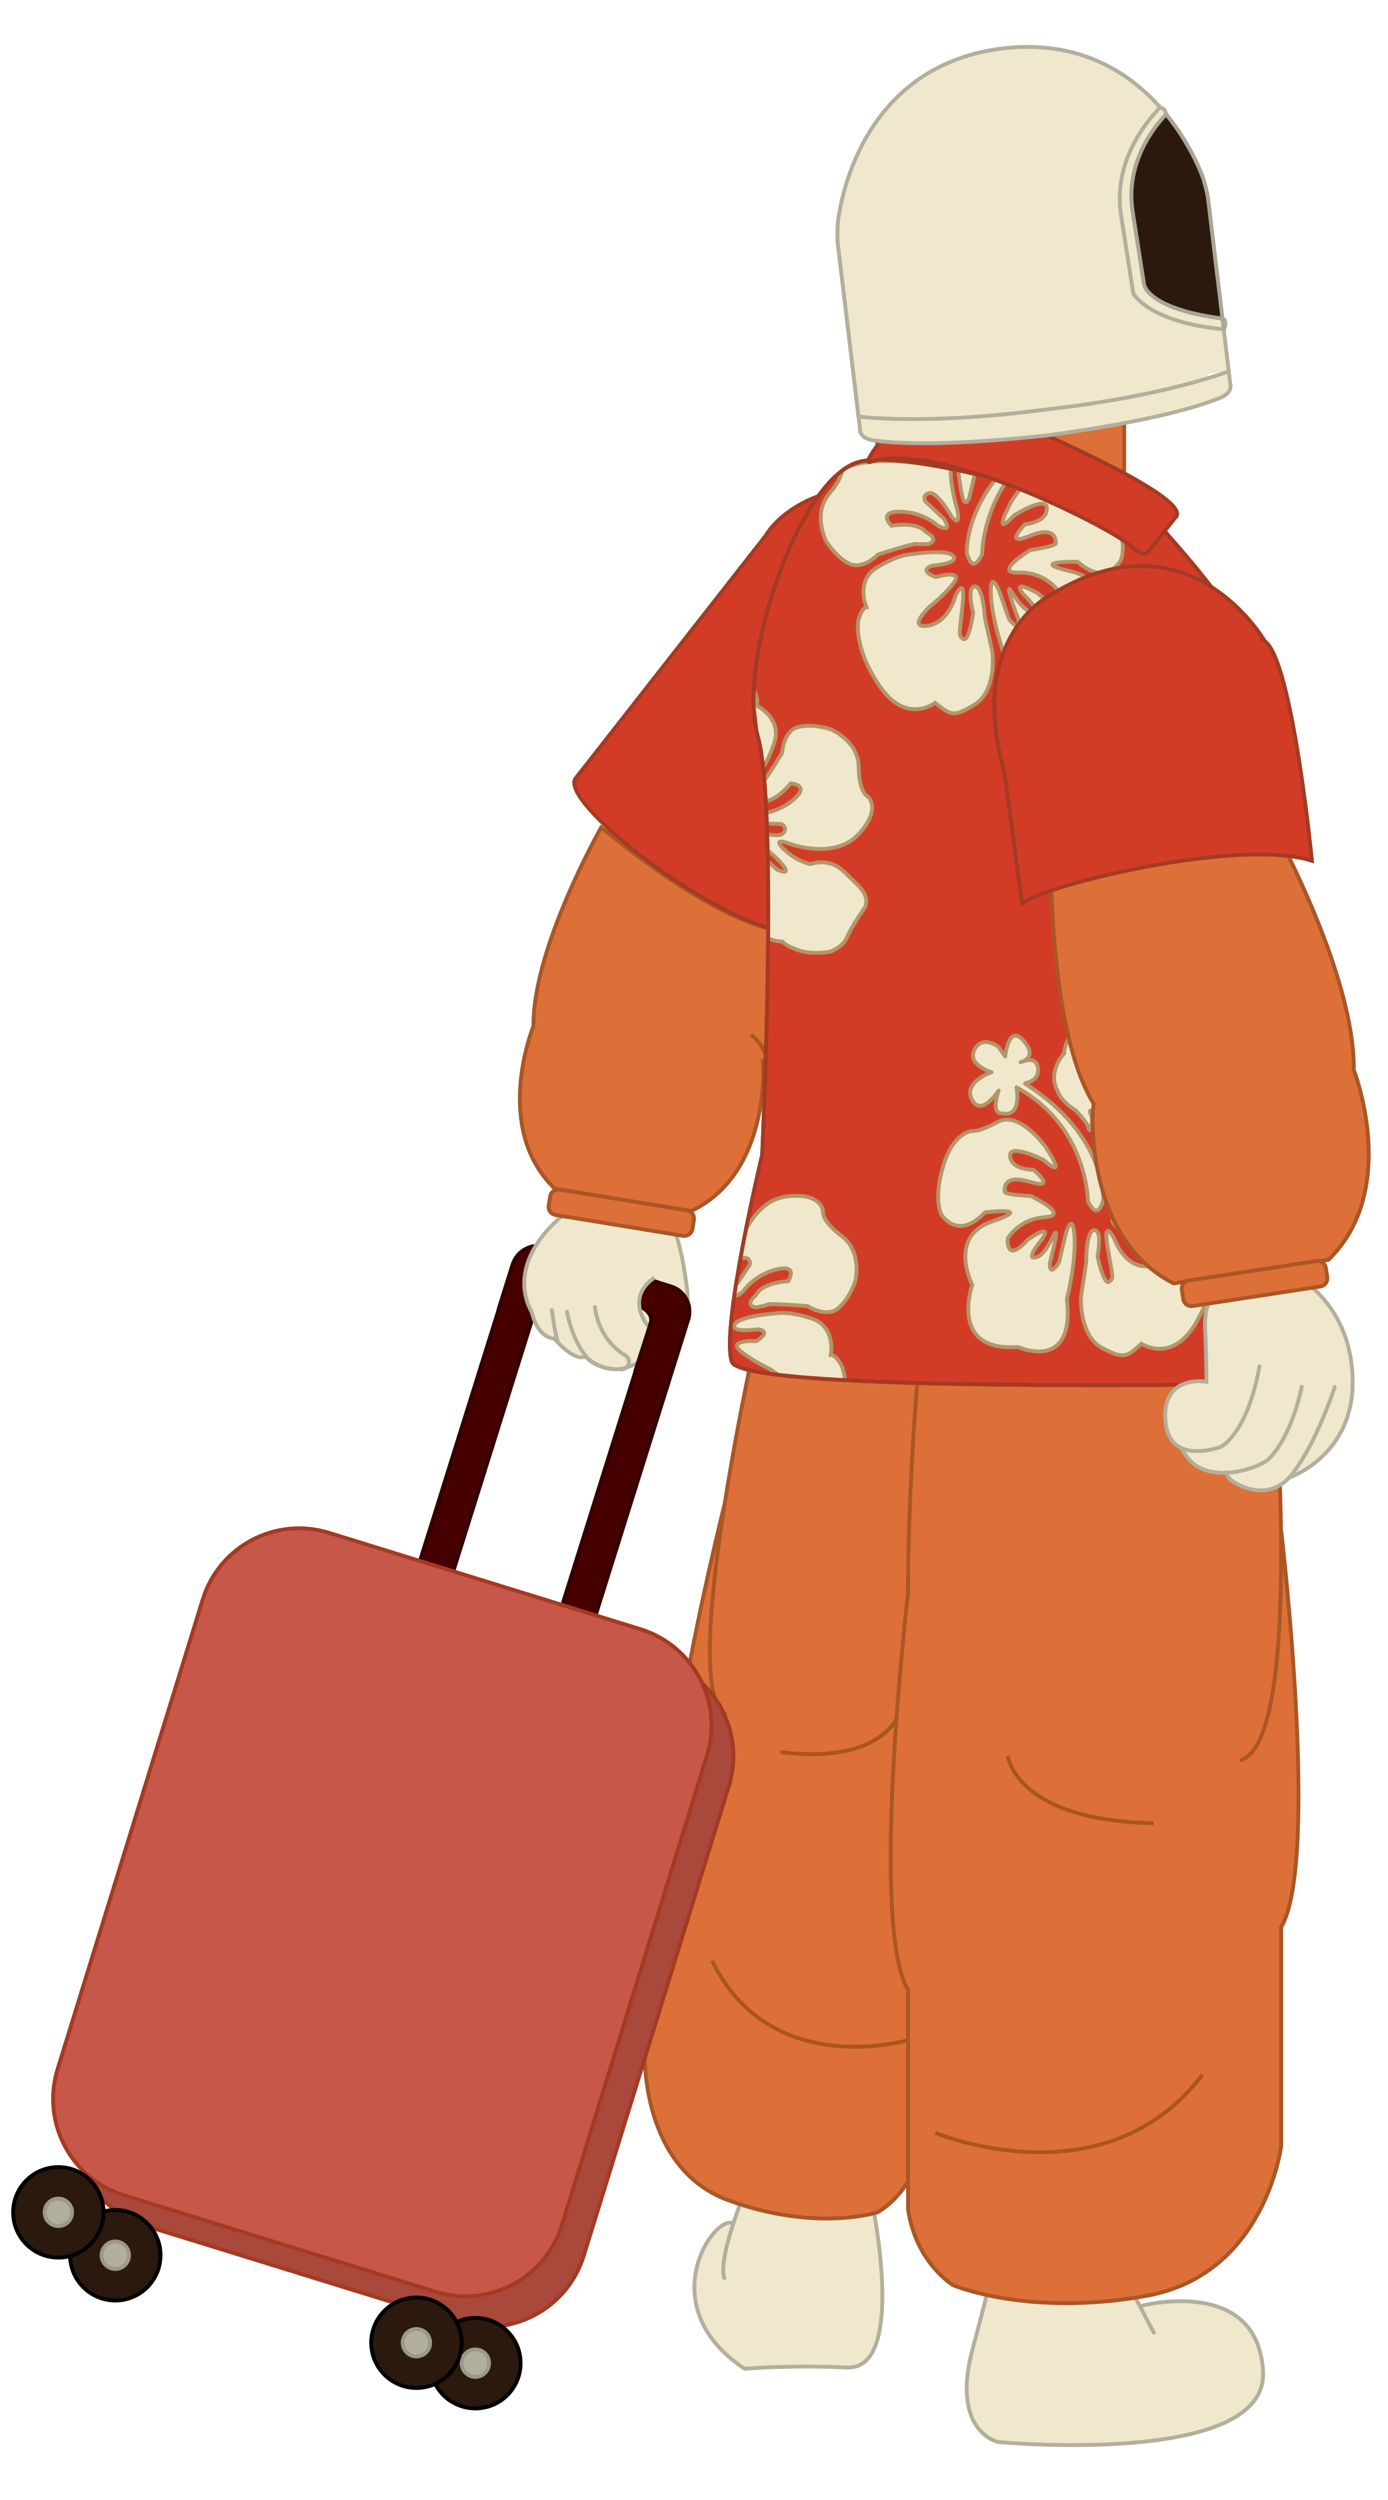 <?xml version="1.0" encoding="UTF-8" standalone="no"?>
<!-- Created with Inkscape (http://www.inkscape.org/) -->

<svg
   version="1.1"
   id="svg2"
   xml:space="preserve"
   width="480"
   height="864"
   viewBox="0 0 480 864"
   sodipodi:docname="Astronaut with Suitcase.ai"
   xmlns:inkscape="http://www.inkscape.org/namespaces/inkscape"
   xmlns:sodipodi="http://sodipodi.sourceforge.net/DTD/sodipodi-0.dtd"
   xmlns="http://www.w3.org/2000/svg"
   xmlns:svg="http://www.w3.org/2000/svg"><defs
     id="defs6"><clipPath
       clipPathUnits="userSpaceOnUse"
       id="clipPath16"><path
         d="M 0,648 H 360 V 0 H 0 Z"
         id="path14" /></clipPath><clipPath
       clipPathUnits="userSpaceOnUse"
       id="clipPath324"><path
         d="m 216.745,590.04 h 6.472 v -49.934 h -6.472 z"
         id="path322" /></clipPath><clipPath
       clipPathUnits="userSpaceOnUse"
       id="clipPath380"><path
         d="m 101.248,219.817 h 8.932 v -3.659 h -8.932 z"
         id="path378" /></clipPath></defs><sodipodi:namedview
     id="namedview4"
     pagecolor="#ffffff"
     bordercolor="#666666"
     borderopacity="1.0"
     inkscape:pageshadow="2"
     inkscape:pageopacity="0.0"
     inkscape:pagecheckerboard="0" /><g
     id="g8"
     inkscape:groupmode="layer"
     inkscape:label="Astronaut with Suitcase"
     transform="matrix(1.333,0,0,-1.333,0,864)"><g
       id="g10"><g
         id="g12"
         clip-path="url(#clipPath16)"><g
           id="g18"
           transform="translate(197.979,372.405)"><path
             d="m 0,0 c 0,0 1.952,-28.422 -18.651,-38.214 l -35.391,5.775 c -16.421,15.833 -5.535,42.16 -5.535,42.16 l -0.008,0.305 c -0.041,20.31 17.571,51.209 17.571,51.209 C -7.126,32.505 7.183,34.157 7.183,34.157 7.542,21.199 6.189,7.298 -0.11,0.525 L 0,0"
             style="fill:#dc7038;fill-opacity:1;fill-rule:nonzero;stroke:#aa5625;stroke-width:1;stroke-linecap:butt;stroke-linejoin:miter;stroke-miterlimit:10;stroke-dasharray:none;stroke-opacity:1"
             id="path20" /></g><g
           id="g22"
           transform="translate(212.202,415.964)"><path
             d="M 0,0 4.161,104.819 C -9.088,101.522 -13.422,93.509 -13.422,93.509 L -62.806,30.496 c -5.48,-6.332 43.826,-44.008 59.761,-39.717 l 2.782,8.939 z"
             style="fill:#d23c27;fill-opacity:1;fill-rule:nonzero;stroke:none"
             id="path24" /></g><g
           id="g26"
           transform="translate(212.202,415.964)"><path
             d="M 0,0 4.161,104.819 C -9.088,101.522 -13.422,93.509 -13.422,93.509 L -62.806,30.496 c -5.48,-6.332 43.826,-44.008 59.761,-39.717 l 2.782,8.939 z"
             style="fill:none;stroke:#a53a23;stroke-width:1;stroke-linecap:butt;stroke-linejoin:miter;stroke-miterlimit:10;stroke-dasharray:none;stroke-opacity:1"
             id="path28" /></g><g
           id="g30"
           transform="translate(213.906,460.834)"><path
             d="M 0,0 C 0,0 -7.798,7.519 -9.287,16.642"
             style="fill:none;stroke:#a6391d;stroke-width:1;stroke-linecap:butt;stroke-linejoin:miter;stroke-miterlimit:10;stroke-dasharray:none;stroke-opacity:1"
             id="path32" /></g><g
           id="g34"
           transform="translate(210.741,443.713)"><path
             d="M 0,0 C 0,0 -4.907,-0.212 -5.741,-8.203"
             style="fill:none;stroke:#a6391d;stroke-width:1;stroke-linecap:butt;stroke-linejoin:miter;stroke-miterlimit:10;stroke-dasharray:none;stroke-opacity:1"
             id="path36" /></g><g
           id="g38"
           transform="translate(194.828,379.916)"><path
             d="M 0,0 C 2.128,-1.695 3.5,-3.863 4.264,-6.373"
             style="fill:none;stroke:#aa5617;stroke-width:1;stroke-linecap:butt;stroke-linejoin:miter;stroke-miterlimit:10;stroke-dasharray:none;stroke-opacity:1"
             id="path40" /></g><g
           id="g42"
           transform="translate(295.762,50.266)"><path
             d="m 0,0 c 0,0 30.383,8.17 31.915,-16.851 1.532,-25.021 -68.681,-18.383 -68.681,-18.383 0,0 -12.511,2.553 -6.638,24.255 5.872,21.702 5.106,21.192 5.106,21.192 L -4.085,7.66 3.574,-6.894"
             style="fill:#efe8cc;fill-opacity:1;fill-rule:nonzero;stroke:#b2af9c;stroke-width:1;stroke-linecap:round;stroke-linejoin:round;stroke-miterlimit:10;stroke-dasharray:none;stroke-opacity:1"
             id="path44" /></g><g
           id="g46"
           transform="translate(188.103,57.16)"><path
             d="m 0,0 c -2.383,4.085 4.766,21.787 4.766,21.787 l 33.362,-1.702 c 0,0 9.191,-43.574 -6.468,-42.894 C 16,-22.128 5.106,-23.149 5.106,-23.149 -19.146,-7.142 -3.175,16.686 2.043,14.638"
             style="fill:#efe8cc;fill-opacity:1;fill-rule:nonzero;stroke:#b2af9c;stroke-width:1;stroke-linecap:butt;stroke-linejoin:miter;stroke-miterlimit:10;stroke-dasharray:none;stroke-opacity:1"
             id="path48" /></g><g
           id="g50"
           transform="translate(187.92,257.93)"><path
             d="m 0,0 c 0,0 -18.847,-75.142 -13.316,-91.441 l -7.345,-50.437 c 0,0 -1.172,-29.979 21.664,-38.329 22.836,-8.35 38.722,-3.126 38.722,-3.126 0,0 8.151,4.047 11.476,16.23 l 7.344,50.436 c 9.95,14.045 13.316,91.442 13.316,91.442 l 0.344,2.402 c 2.647,18.803 4.207,37.34 4.88,46.164 l 0.147,2.112 c 0,0 -44.818,8.236 -67.994,22.592 0,0 -22.021,-96.462 -8.729,-102.239"
             style="fill:#dc7038;fill-opacity:1;fill-rule:nonzero;stroke:#aa5625;stroke-width:1;stroke-linecap:butt;stroke-linejoin:miter;stroke-miterlimit:10;stroke-dasharray:none;stroke-opacity:1"
             id="path52" /></g><g
           id="g54"
           transform="translate(235.854,119.297)"><path
             d="M 0,0 C 0,0 -35.736,-10.787 -51.111,20.497"
             style="fill:none;stroke:#aa5617;stroke-width:1;stroke-linecap:butt;stroke-linejoin:miter;stroke-miterlimit:10;stroke-dasharray:none;stroke-opacity:1"
             id="path56" /></g><g
           id="g58"
           transform="translate(233.56,204.562)"><path
             d="M 0,0 C 0,0 -3.468,-14.048 -31.06,-10.662"
             style="fill:none;stroke:#aa5617;stroke-width:1;stroke-linecap:butt;stroke-linejoin:miter;stroke-miterlimit:10;stroke-dasharray:none;stroke-opacity:1"
             id="path60" /></g><g
           id="g62"
           transform="translate(332.367,251.402)"><path
             d="m 0,0 c 0,0 10.129,-85.848 0,-102.926 v -56.77 c 0,0 -4.092,-33.232 -34.911,-38.77 -30.819,-5.539 -50.2,2.769 -50.2,2.769 0,0 -9.69,5.769 -11.676,19.731 v 56.771 c -10.129,17.077 0,102.925 0,102.925 l 0.007,2.704 c 0.117,21.149 1.578,41.832 2.361,51.666 l 0.206,2.352 c 0,0 58.966,1.883 91.341,13.986 0,0 10.218,-109.856 -7.892,-114.09"
             style="fill:#dc7038;fill-opacity:1;fill-rule:nonzero;stroke:#aa5625;stroke-width:1;stroke-linecap:butt;stroke-linejoin:miter;stroke-miterlimit:10;stroke-dasharray:none;stroke-opacity:1"
             id="path64" /></g><g
           id="g66"
           transform="translate(242.625,95.209)"><path
             d="M 0,0 C 0,0 43.779,-18.4 69.316,15.021"
             style="fill:none;stroke:#aa5617;stroke-width:1;stroke-linecap:butt;stroke-linejoin:miter;stroke-miterlimit:10;stroke-dasharray:none;stroke-opacity:1"
             id="path68" /></g><g
           id="g70"
           transform="translate(293.42,436.86)"><path
             d="M 0,0 C 0,0 -35.657,-6.691 -76.95,-0.123"
             style="fill:#d23c27;fill-opacity:1;fill-rule:nonzero;stroke:#a53a23;stroke-width:1;stroke-linecap:butt;stroke-linejoin:miter;stroke-miterlimit:10;stroke-dasharray:none;stroke-opacity:1"
             id="path72" /></g><g
           id="g74"
           transform="translate(243.981,290.163)"><path
             d="M 0,0 C 0.717,0.756 0.973,4.432 1.001,8.978"
             style="fill:none;stroke:#b2af9c;stroke-width:1;stroke-linecap:round;stroke-linejoin:round;stroke-miterlimit:10;stroke-dasharray:none;stroke-opacity:1"
             id="path76" /></g><g
           id="g78"
           transform="translate(301.734,511.07)"><path
             d="m 0,0 c -0.009,-1.14 40.582,-41.014 32.277,-69.153 -8.306,-28.139 -1.287,-152.445 -1.287,-152.445 0,0 -139.79,-2.719 -142.831,5.597 -3.041,8.316 7.838,53.658 7.838,53.658 0,0 4.239,90.114 -1.17,108.684 -5.41,18.569 10.411,66.513 26.203,70.965 C -63.178,21.758 0,0 0,0"
             style="fill:#d23c27;fill-opacity:1;fill-rule:nonzero;stroke:none"
             id="path80" /></g><g
           id="g82"
           transform="translate(301.734,511.07)"><path
             d="m 0,0 c -0.009,-1.14 40.582,-41.014 32.277,-69.153 -8.306,-28.139 -1.287,-152.445 -1.287,-152.445 0,0 -139.79,-2.719 -142.831,5.597 -3.041,8.316 7.838,53.658 7.838,53.658 0,0 4.239,90.114 -1.17,108.684 -5.41,18.569 10.411,66.513 26.203,70.965 C -63.178,21.758 0,0 0,0 Z"
             style="fill:none;stroke:#a53a23;stroke-width:1;stroke-linecap:butt;stroke-linejoin:miter;stroke-miterlimit:10;stroke-dasharray:none;stroke-opacity:1"
             id="path84" /></g><g
           id="g86"
           transform="translate(334.713,456.801)"><path
             d="m 0,0 c -0.486,-0.723 -1.866,-2.341 -5.137,-3.723 0,0 -3.558,-2.628 -3.905,-3.686 -0.346,-1.059 -0.638,-0.748 -0.638,-0.748 0,0 -0.603,2.481 0.474,4.069 1.077,1.587 -0.693,0.711 -0.693,0.711 L -13.111,-9.8 c 0,0 -1.46,-1.989 -1.514,0.694 -0.055,2.682 0.492,7.353 0.492,7.353 0,0 -0.821,4.398 -1.898,0.238 -1.076,-4.161 -0.656,-10.438 -0.656,-10.438 0,0 -0.073,-4.963 -1.825,-1.368 0,0 -2.117,7.061 -4.142,7.262 -2.026,0.201 -1.697,-1.715 -1.697,-1.715 l 3.759,-5.639 c 0,0 1.624,-4.361 -1.898,-1.423 0,0 -2.901,4.398 -8.777,5.803 -5.876,1.405 -3.011,-3.048 -3.011,-3.048 0,0 6.679,-0.255 8.339,-3.594 0,0 3.23,-2.664 0.073,-3.194 0,0 -2.299,0.365 -3.138,0.73 -0.84,0.365 -10.292,-0.401 -10.292,-0.401 0,0 -4.781,-3.102 -7.846,-0.657 -3.066,2.445 -4.562,7.171 -4.562,7.171 0,0 -1.88,7.591 3.595,11.678 5.474,4.088 4.799,6.478 4.799,6.478 0,0 0.438,4.927 9.543,3.723 9.105,-1.205 12.39,-13.23 12.39,-13.23 0,0 1.314,-4.744 1.934,0 0.621,4.745 -0.967,7.774 -0.967,7.774 0,0 -4.343,2.737 -3.503,8.211 0.839,5.474 0.602,8.54 4.051,9.799 0,0 6.368,0.109 9.196,0.803 0.336,0.082 0.672,0.126 1.004,0.138"
             style="fill:#efe8cc;fill-opacity:1;fill-rule:nonzero;stroke:#b5956a;stroke-width:1;stroke-linecap:butt;stroke-linejoin:miter;stroke-miterlimit:10;stroke-dasharray:none;stroke-opacity:1"
             id="path88" /></g><g
           id="g90"
           transform="translate(308.239,432.226)"><path
             d="m 0,0 c 0,0 -3.805,-0.301 0.397,-3.038 h 1.752 c 0,0 5.46,-0.041 2.463,-2.546 -2.997,-2.504 -7.5,-4.612 -7.5,-4.612 0,0 -7.116,-4.146 -1.642,-4.68 5.474,-0.534 8.786,5.857 8.786,5.857 0,0 3.86,5.009 1.423,-2.258 -2.436,-7.267 -3.175,-7.869 -1.915,-9.032 1.259,-1.164 4.023,6.049 4.023,6.049 0,0 -0.246,6.911 1.916,6.555 2.162,-0.356 0.739,-8.526 0.739,-8.526 l -0.109,-9.197 c 0,0 -1.109,-9.922 -7.527,-12.098 -6.419,-2.176 -6.747,-1.095 -9.922,2.724 0,0 -8.65,-3.969 -13.084,7.609 -4.434,11.578 -1.464,17.777 -1.464,17.777 0,0 1.441,2.79 2.751,2.782 0.023,-10e-4 0.045,-0.002 0.068,-0.003 l -0.069,0.407 c 0,0 -1.122,6.942 4.9,8.981 6.022,2.039 9.142,1.423 9.142,1.423 0,0 9.895,-0.671 10.962,-2.929 C 7.158,-1.013 0.26,0 0.26,0 Z"
             style="fill:#efe8cc;fill-opacity:1;fill-rule:nonzero;stroke:none"
             id="path92" /></g><g
           id="g94"
           transform="translate(308.239,432.226)"><path
             d="m 0,0 c 0,0 -3.805,-0.301 0.397,-3.038 h 1.752 c 0,0 5.46,-0.041 2.463,-2.546 -2.997,-2.504 -7.5,-4.612 -7.5,-4.612 0,0 -7.116,-4.146 -1.642,-4.68 5.474,-0.534 8.786,5.857 8.786,5.857 0,0 3.86,5.009 1.423,-2.258 -2.436,-7.267 -3.175,-7.869 -1.915,-9.032 1.259,-1.164 4.023,6.049 4.023,6.049 0,0 -0.246,6.911 1.916,6.555 2.162,-0.356 0.739,-8.526 0.739,-8.526 l -0.109,-9.197 c 0,0 -1.109,-9.922 -7.527,-12.098 -6.419,-2.176 -6.747,-1.095 -9.922,2.724 0,0 -8.65,-3.969 -13.084,7.609 -4.434,11.578 -1.464,17.777 -1.464,17.777 0,0 1.441,2.79 2.751,2.782 0.023,-10e-4 0.045,-0.002 0.068,-0.003 l -0.069,0.407 c 0,0 -1.122,6.942 4.9,8.981 6.022,2.039 9.142,1.423 9.142,1.423 0,0 9.895,-0.671 10.962,-2.929 C 7.158,-1.013 0.26,0 0.26,0 Z"
             style="fill:none;stroke:#b5956a;stroke-width:1;stroke-linecap:butt;stroke-linejoin:miter;stroke-miterlimit:10;stroke-dasharray:none;stroke-opacity:1"
             id="path96" /></g><g
           id="g98"
           transform="translate(334.713,453.981)"><path
             d="m 0,0 c -14.719,-8.708 -16.785,-20.482 -16.785,-20.482 0,0 -0.164,-6.268 3.778,-1.273 0,0 2.599,11.317 13.007,19.116"
             style="fill:#efe8cc;fill-opacity:1;fill-rule:nonzero;stroke:#b5956a;stroke-width:1;stroke-linecap:round;stroke-linejoin:round;stroke-miterlimit:10;stroke-dasharray:none;stroke-opacity:1"
             id="path100" /></g><g
           id="g102"
           transform="translate(333.719,440.865)"><path
             d="m 0,0 c -1.197,-0.344 -2.075,-0.664 -2.075,-0.664 -7.664,-5.2 0,3.613 0,3.613 0,0 1.231,1.336 3.03,2.716"
             style="fill:#efe8cc;fill-opacity:1;fill-rule:nonzero;stroke:#b5956a;stroke-width:1;stroke-linecap:round;stroke-linejoin:round;stroke-miterlimit:10;stroke-dasharray:none;stroke-opacity:1"
             id="path104" /></g><g
           id="g106"
           transform="translate(332.36,433.873)"><path
             d="M 0,0 C -2.821,-0.085 -0.906,1.679 0.47,2.728"
             style="fill:#efe8cc;fill-opacity:1;fill-rule:nonzero;stroke:#b5956a;stroke-width:1;stroke-linecap:round;stroke-linejoin:round;stroke-miterlimit:10;stroke-dasharray:none;stroke-opacity:1"
             id="path108" /></g><g
           id="g110"
           transform="translate(331.456,424.965)"><path
             d="M 0,0 C -0.602,0.207 -1.25,0.38 -1.947,0.51 -6.802,1.418 -2.436,3.635 0.378,4.801"
             style="fill:#efe8cc;fill-opacity:1;fill-rule:nonzero;stroke:#b5956a;stroke-width:1;stroke-linecap:round;stroke-linejoin:round;stroke-miterlimit:10;stroke-dasharray:none;stroke-opacity:1"
             id="path112" /></g><g
           id="g114"
           transform="translate(330.822,417.638)"><path
             d="M 0,0 C -0.592,1.099 -1.258,2.09 -1.258,2.09 -2.601,4.9 -1.219,4.326 0.217,3.315"
             style="fill:#efe8cc;fill-opacity:1;fill-rule:nonzero;stroke:#b5956a;stroke-width:1;stroke-linecap:round;stroke-linejoin:round;stroke-miterlimit:10;stroke-dasharray:none;stroke-opacity:1"
             id="path116" /></g><g
           id="g118"
           transform="translate(330.017,390.718)"><path
             d="m 0,0 c -4.163,-0.48 -11.867,0.373 -8.61,14.339 l -0.055,0.383 c 0,0 -1.259,9.689 0,16.203 1.259,6.515 2.299,0.11 2.299,0.11 l 0.876,-7.5 c 2.135,-4.434 2.354,-0.492 2.354,-0.492 0,0 -1.752,11.879 0,6.842 1.752,-5.036 3.339,-5.529 3.339,-5.529 0.164,-0.082 0.313,-0.148 0.447,-0.198"
             style="fill:#efe8cc;fill-opacity:1;fill-rule:nonzero;stroke:#b5956a;stroke-width:1;stroke-linecap:round;stroke-linejoin:round;stroke-miterlimit:10;stroke-dasharray:none;stroke-opacity:1"
             id="path120" /></g><g
           id="g122"
           transform="translate(295.109,358.023)"><path
             d="m 0,0 c 0,0 -2.061,-4.471 -1.909,0.312 0.152,4.782 2.207,7.516 2.207,7.516 0,0 4.727,2.001 4.781,7.539 0.054,5.538 0.782,8.525 -2.419,10.324 0,0 -6.267,1.134 -8.947,2.274 -2.679,1.14 -5.839,-0.433 -5.839,-0.433 0,0 -3.939,-2.722 -5.566,-6.117 -1.626,-3.395 -1.299,-4.336 -1.299,-4.336 0,0 -4.538,-4.621 -1.722,-9.888 0,0 0.622,-2.394 4.629,-4.916 0,0 3.089,-3.167 3.26,-4.267 0.172,-1.1 0.51,-0.841 0.51,-0.841 0,0 0.994,2.352 0.187,4.092 -0.806,1.74 0.799,0.591 0.799,0.591 l 2.135,-6.857 c 0,0 1.12,-2.198 1.606,0.44 0.487,2.639 0.699,7.337 0.699,7.337 0,0 1.519,4.208 1.911,-0.072 0.392,-4.279 -1.033,-10.406 -1.033,-10.406 0,0 -0.728,-4.911 1.58,-1.645 0,0 3.227,6.628 5.258,6.5 2.032,-0.128 1.399,-1.966 1.399,-1.966 l -4.619,-4.959 c 0,0 -2.305,-4.043 1.644,-1.711 0,0 3.572,3.873 9.597,4.312 6.025,0.44 2.481,-3.492 2.481,-3.492 0,0 -6.633,0.824 -8.81,-2.204 0,0 -3.617,-2.109 -0.586,-3.14 0,0 2.328,-0.01 3.215,0.215 0.887,0.225 10.092,-2.055 10.092,-2.055 0,0 4.218,-3.832 7.638,-1.913 3.42,1.919 5.658,6.343 5.658,6.343 0,0 3.078,7.188 -1.666,12.104 -4.744,4.917 -3.692,7.167 -3.692,7.167 0,0 0.361,4.933 -8.819,5.212 C 5.179,11.339 0,0 0,0"
             style="fill:#efe8cc;fill-opacity:1;fill-rule:nonzero;stroke:none"
             id="path124" /></g><g
           id="g126"
           transform="translate(295.109,358.023)"><path
             d="m 0,0 c 0,0 -2.061,-4.471 -1.909,0.312 0.152,4.782 2.207,7.516 2.207,7.516 0,0 4.727,2.001 4.781,7.539 0.054,5.538 0.782,8.525 -2.419,10.324 0,0 -6.267,1.134 -8.947,2.274 -2.679,1.14 -5.839,-0.433 -5.839,-0.433 0,0 -3.939,-2.722 -5.566,-6.117 -1.626,-3.395 -1.299,-4.336 -1.299,-4.336 0,0 -4.538,-4.621 -1.722,-9.888 0,0 0.622,-2.394 4.629,-4.916 0,0 3.089,-3.167 3.26,-4.267 0.172,-1.1 0.51,-0.841 0.51,-0.841 0,0 0.994,2.352 0.187,4.092 -0.806,1.74 0.799,0.591 0.799,0.591 l 2.135,-6.857 c 0,0 1.12,-2.198 1.606,0.44 0.487,2.639 0.699,7.337 0.699,7.337 0,0 1.519,4.208 1.911,-0.072 0.392,-4.279 -1.033,-10.406 -1.033,-10.406 0,0 -0.728,-4.911 1.58,-1.645 0,0 3.227,6.628 5.258,6.5 2.032,-0.128 1.399,-1.966 1.399,-1.966 l -4.619,-4.959 c 0,0 -2.305,-4.043 1.644,-1.711 0,0 3.572,3.873 9.597,4.312 6.025,0.44 2.481,-3.492 2.481,-3.492 0,0 -6.633,0.824 -8.81,-2.204 0,0 -3.617,-2.109 -0.586,-3.14 0,0 2.328,-0.01 3.215,0.215 0.887,0.225 10.092,-2.055 10.092,-2.055 0,0 4.218,-3.832 7.638,-1.913 3.42,1.919 5.658,6.343 5.658,6.343 0,0 3.078,7.188 -1.666,12.104 -4.744,4.917 -3.692,7.167 -3.692,7.167 0,0 0.361,4.933 -8.819,5.212 C 5.179,11.339 0,0 0,0 Z"
             style="fill:none;stroke:#b5956a;stroke-width:1;stroke-linecap:butt;stroke-linejoin:miter;stroke-miterlimit:10;stroke-dasharray:none;stroke-opacity:1"
             id="path128" /></g><g
           id="g130"
           transform="translate(311.849,326.359)"><path
             d="m 0,0 c 0,0 2.762,6.394 -2.852,9.377 -5.615,2.983 -8.793,2.878 -8.793,2.878 0,0 -9.874,0.933 -11.291,-1.124 -1.418,-2.056 5.553,-2.168 5.553,-2.168 l 0.257,-0.042 c 0,0 3.706,-0.91 -0.882,-2.935 l -1.729,0.283 c 0,0 -5.395,0.839 -2.841,-2.116 2.554,-2.954 6.658,-5.76 6.658,-5.76 0,0 6.356,-5.239 0.867,-4.884 -5.489,0.356 -7.727,7.197 -7.727,7.197 0,0 -3.002,5.565 -1.769,-1.999 1.233,-7.565 1.865,-8.278 0.435,-9.224 -1.43,-0.945 -2.996,6.619 -2.996,6.619 0,0 1.357,6.781 -0.834,6.778 -2.192,-0.002 -2.104,-8.295 -2.104,-8.295 l -1.374,-9.094 c 0,0 -0.505,-9.971 5.479,-13.153 5.984,-3.182 6.483,-2.168 10.231,1.089 0,0 7.897,-5.311 14.139,5.401 6.242,10.712 4.31,17.309 4.31,17.309 0,0 -0.973,2.986 -2.267,3.188 -0.022,0.004 -0.045,0.006 -0.067,0.008 z"
             style="fill:#efe8cc;fill-opacity:1;fill-rule:nonzero;stroke:none"
             id="path132" /></g><g
           id="g134"
           transform="translate(311.849,326.359)"><path
             d="m 0,0 c 0,0 2.762,6.394 -2.852,9.377 -5.615,2.983 -8.793,2.878 -8.793,2.878 0,0 -9.874,0.933 -11.291,-1.124 -1.418,-2.056 5.553,-2.168 5.553,-2.168 l 0.257,-0.042 c 0,0 3.706,-0.91 -0.882,-2.935 l -1.729,0.283 c 0,0 -5.395,0.839 -2.841,-2.116 2.554,-2.954 6.658,-5.76 6.658,-5.76 0,0 6.356,-5.239 0.867,-4.884 -5.489,0.356 -7.727,7.197 -7.727,7.197 0,0 -3.002,5.565 -1.769,-1.999 1.233,-7.565 1.865,-8.278 0.435,-9.224 -1.43,-0.945 -2.996,6.619 -2.996,6.619 0,0 1.357,6.781 -0.834,6.778 -2.192,-0.002 -2.104,-8.295 -2.104,-8.295 l -1.374,-9.094 c 0,0 -0.505,-9.971 5.479,-13.153 5.984,-3.182 6.483,-2.168 10.231,1.089 0,0 7.897,-5.311 14.139,5.401 6.242,10.712 4.31,17.309 4.31,17.309 0,0 -0.973,2.986 -2.267,3.188 -0.022,0.004 -0.045,0.006 -0.067,0.008 z"
             style="fill:none;stroke:#b5956a;stroke-width:1;stroke-linecap:butt;stroke-linejoin:miter;stroke-miterlimit:10;stroke-dasharray:none;stroke-opacity:1"
             id="path136" /></g><g
           id="g138"
           transform="translate(289.276,515.175)"><path
             d="m 0,0 c 3.373,-8.503 1.504,-12.196 1.504,-12.196 0,0 -3.388,-7.019 -10.945,-0.696 l -0.278,0.245 c 0,0 -13.557,0.214 -1.601,-2.538 11.957,-2.751 6.762,-15.832 6.762,-15.832 0,0 7.909,-16.589 -9.947,-17.209 l -0.321,-0.071 c 0,0 -14.019,-8.127 -13.775,11.151 l -0.135,0.363 c 0,0 -3.311,9.193 -3.481,15.825 -0.169,6.633 2.222,0.601 2.222,0.601 l 2.466,-7.136 c 3.038,-3.872 2.405,0.024 2.405,0.024 0,0 -4.262,11.226 -1.47,6.683 2.793,-4.542 4.449,-4.682 4.449,-4.682 4.036,-1.019 -1.641,4.403 -1.641,4.403 -3.357,4.306 3.7,0.253 3.7,0.253 6.566,-5.898 5.15,0.852 5.15,0.852 0,0 -3.291,4.713 -10.138,4.497 -6.846,-0.217 3.089,5.836 3.089,5.836 7.923,1.182 6.577,1.951 6.577,1.951 0,0 0.426,4.69 -6.712,1.719 -7.137,-2.972 -1.228,3.036 -1.228,3.036 0,0 5.63,0.398 5.667,4.049 0.038,3.652 -8.471,-1.751 -8.471,-1.751 -6.368,-6.725 -0.776,3.529 -0.776,3.529 0,0 1.113,1.908 2.843,3.841"
             style="fill:#efe8cc;fill-opacity:1;fill-rule:nonzero;stroke:#b5956a;stroke-width:1;stroke-linecap:round;stroke-linejoin:round;stroke-miterlimit:10;stroke-dasharray:none;stroke-opacity:1"
             id="path140" /></g><g
           id="g142"
           transform="translate(265.936,367.211)"><path
             d="m 0,0 c 21.049,-13.267 20.284,-30.04 20.284,-30.04 0,0 -1.202,-6.154 -3.963,-0.421 0,0 -0.13,19.56 -18.555,29.497 0,0 1.599,-7.927 -3.744,-6.737 0,0 -3.011,-0.675 -0.87,5.914 0,0 -4.534,-7.01 -6.924,-2.383 -2.391,4.627 5.062,7.117 5.062,7.117 0,0 -6.506,2.01 -4.402,5.916 2.104,3.906 6.252,0.626 6.252,0.626 l 1.697,-2.453 c 0,0 0.854,8.615 4.782,4.094 3.928,-4.52 -0.798,-5.599 -0.798,-5.599 0,0 4.038,2.017 4.511,-1.397 C 3.806,0.719 0.326,0.205 0.326,0.205 Z"
             style="fill:#efe8cc;fill-opacity:1;fill-rule:nonzero;stroke:none"
             id="path144" /></g><g
           id="g146"
           transform="translate(265.936,367.211)"><path
             d="m 0,0 c 21.049,-13.267 20.284,-30.04 20.284,-30.04 0,0 -1.202,-6.154 -3.963,-0.421 0,0 -0.13,19.56 -18.555,29.497 0,0 1.599,-7.927 -3.744,-6.737 0,0 -3.011,-0.675 -0.87,5.914 0,0 -4.534,-7.01 -6.924,-2.383 -2.391,4.627 5.062,7.117 5.062,7.117 0,0 -6.506,2.01 -4.402,5.916 2.104,3.906 6.252,0.626 6.252,0.626 l 1.697,-2.453 c 0,0 0.854,8.615 4.782,4.094 3.928,-4.52 -0.798,-5.599 -0.798,-5.599 0,0 4.038,2.017 4.511,-1.397 C 3.806,0.719 0.326,0.205 0.326,0.205 Z"
             style="fill:none;stroke:#b5956a;stroke-width:1;stroke-linecap:round;stroke-linejoin:round;stroke-miterlimit:10;stroke-dasharray:none;stroke-opacity:1"
             id="path148" /></g><g
           id="g150"
           transform="translate(264.206,298.89)"><path
             d="m 0,0 c 0,0 14.769,-6.668 12.576,12.487 l 0.098,0.375 c 0,0 2.364,9.48 1.862,16.096 -0.502,6.616 -2.271,0.373 -2.271,0.373 l -1.732,-7.349 c -2.63,-4.16 -2.395,-0.219 -2.395,-0.219 0,0 3.105,11.599 0.786,6.797 C 6.606,23.759 4.972,23.452 4.972,23.452 1.06,22.03 6.159,27.998 6.159,27.998 9.064,32.622 2.453,27.876 2.453,27.876 c -5.936,-6.532 -5.21,0.327 -5.21,0.327 0,0 2.798,5.022 9.631,5.499 6.833,0.477 -3.663,5.493 -3.663,5.493 -8.002,0.375 -6.741,1.276 -6.741,1.276 0,0 -0.898,4.623 6.504,2.389 7.401,-2.234 0.914,3.145 0.914,3.145 0,0 -5.641,-0.174 -6.047,3.455 -0.407,3.629 8.604,-0.885 8.604,-0.885 7.016,-6.046 0.415,3.589 0.415,3.589 0,0 -6.657,9.147 -12.056,6.299 -5.399,-2.847 -6.727,-2.418 -6.727,-2.418 0,0 -4.975,-0.13 -7.619,-9.17 -2.643,-9.04 -0.356,-12.611 -0.356,-12.611 0,0 4.081,-6.641 10.959,0.415 l 0.252,0.272 c 0,0 13.466,1.583 1.849,-2.363 -11.616,-3.947 -5.126,-16.436 -5.126,-16.436 0,0 -6.189,-17.304 11.638,-16.114 z"
             style="fill:#efe8cc;fill-opacity:1;fill-rule:nonzero;stroke:none"
             id="path152" /></g><g
           id="g154"
           transform="translate(264.206,298.89)"><path
             d="m 0,0 c 0,0 14.769,-6.668 12.576,12.487 l 0.098,0.375 c 0,0 2.364,9.48 1.862,16.096 -0.502,6.616 -2.271,0.373 -2.271,0.373 l -1.732,-7.349 c -2.63,-4.16 -2.395,-0.219 -2.395,-0.219 0,0 3.105,11.599 0.786,6.797 C 6.606,23.759 4.972,23.452 4.972,23.452 1.06,22.03 6.159,27.998 6.159,27.998 9.064,32.622 2.453,27.876 2.453,27.876 c -5.936,-6.532 -5.21,0.327 -5.21,0.327 0,0 2.798,5.022 9.631,5.499 6.833,0.477 -3.663,5.493 -3.663,5.493 -8.002,0.375 -6.741,1.276 -6.741,1.276 0,0 -0.898,4.623 6.504,2.389 7.401,-2.234 0.914,3.145 0.914,3.145 0,0 -5.641,-0.174 -6.047,3.455 -0.407,3.629 8.604,-0.885 8.604,-0.885 7.016,-6.046 0.415,3.589 0.415,3.589 0,0 -6.657,9.147 -12.056,6.299 -5.399,-2.847 -6.727,-2.418 -6.727,-2.418 0,0 -4.975,-0.13 -7.619,-9.17 -2.643,-9.04 -0.356,-12.611 -0.356,-12.611 0,0 4.081,-6.641 10.959,0.415 l 0.252,0.272 c 0,0 13.466,1.583 1.849,-2.363 -11.616,-3.947 -5.126,-16.436 -5.126,-16.436 0,0 -6.189,-17.304 11.638,-16.114 z"
             style="fill:none;stroke:#b5956a;stroke-width:1;stroke-linecap:round;stroke-linejoin:round;stroke-miterlimit:10;stroke-dasharray:none;stroke-opacity:1"
             id="path156" /></g><g
           id="g158"
           transform="translate(246.669,526.625)"><path
             d="m 0,0 c 0.113,-0.023 -0.011,-0.237 -0.015,-0.367 -0.11,-4.296 1.714,-10.317 1.714,-10.317 0,0 1.047,-4.852 -1.47,-1.744 0,0 -3.654,6.402 -5.672,6.141 C -7.462,-6.548 -6.71,-8.34 -6.71,-8.34 l 4.933,-4.646 c 0,0 2.566,-3.883 -1.528,-1.815 0,0 -3.818,3.631 -9.859,3.675 -6.041,0.044 -2.246,-3.648 -2.246,-3.648 0,0 6.564,1.257 8.935,-1.622 0,0 3.747,-1.867 0.791,-3.095 0,0 -2.323,-0.162 -3.223,0.004 -0.9,0.166 -9.936,-2.711 -9.936,-2.711 0,0 -3.958,-4.1 -7.496,-2.409 -3.538,1.691 -6.061,5.958 -6.061,5.958 0,0 -3.543,6.972 0.869,12.188 2.405,2.843 3.143,4.783 3.318,5.96 0,0 4.928,5.272 28.213,0.501"
             style="fill:#efe8cc;fill-opacity:1;fill-rule:nonzero;stroke:none"
             id="path160" /></g><g
           id="g162"
           transform="translate(246.669,526.625)"><path
             d="m 0,0 c 0.113,-0.023 -0.011,-0.237 -0.015,-0.367 -0.11,-4.296 1.714,-10.317 1.714,-10.317 0,0 1.047,-4.852 -1.47,-1.744 0,0 -3.654,6.402 -5.672,6.141 C -7.462,-6.548 -6.71,-8.34 -6.71,-8.34 l 4.933,-4.646 c 0,0 2.566,-3.883 -1.528,-1.815 0,0 -3.818,3.631 -9.859,3.675 -6.041,0.044 -2.246,-3.648 -2.246,-3.648 0,0 6.564,1.257 8.935,-1.622 0,0 3.747,-1.867 0.791,-3.095 0,0 -2.323,-0.162 -3.223,0.004 -0.9,0.166 -9.936,-2.711 -9.936,-2.711 0,0 -3.958,-4.1 -7.496,-2.409 -3.538,1.691 -6.061,5.958 -6.061,5.958 0,0 -3.543,6.972 0.869,12.188 2.405,2.843 3.143,4.783 3.318,5.96 0,0 4.928,5.272 28.213,0.501 z"
             style="fill:none;stroke:#b5956a;stroke-width:1;stroke-linecap:butt;stroke-linejoin:miter;stroke-miterlimit:10;stroke-dasharray:none;stroke-opacity:1"
             id="path164" /></g><g
           id="g166"
           transform="translate(252.857,525.035)"><path
             d="m 0,0 -1.49,-6.19 c 0,0 -0.974,-2.266 -1.632,0.335 -0.522,2.062 -0.957,5.429 -1.114,6.734"
             style="fill:#efe8cc;fill-opacity:1;fill-rule:nonzero;stroke:#b5956a;stroke-width:1;stroke-linecap:butt;stroke-linejoin:miter;stroke-miterlimit:10;stroke-dasharray:none;stroke-opacity:1"
             id="path168" /></g><g
           id="g170"
           transform="translate(241.679,501.437)"><path
             d="m 0,0 c 0,0 -3.639,-1.151 1.072,-2.87 l 1.706,0.394 c 0,0 5.329,1.192 2.974,-1.924 -2.355,-3.116 -6.267,-6.184 -6.267,-6.184 0,0 -5.998,-5.645 -0.544,-4.93 5.453,0.714 7.239,7.687 7.239,7.687 0,0 2.631,5.75 1.896,-1.879 -0.735,-7.629 -1.32,-8.383 0.169,-9.232 1.489,-0.849 2.557,6.8 2.557,6.8 0,0 -1.799,6.678 0.388,6.819 2.187,0.141 2.642,-8.14 2.642,-8.14 l 1.967,-8.985 c 0,0 1.157,-9.916 -4.606,-13.483 -5.762,-3.567 -6.326,-2.588 -10.28,0.416 0,0 -7.532,-5.816 -14.462,4.464 -6.93,10.28 -5.435,16.99 -5.435,16.99 0,0 0.775,3.042 2.053,3.329 0.023,0.005 0.045,0.01 0.068,0.013 l -0.16,0.381 c 0,0 -2.657,6.51 2.75,9.855 5.407,3.344 8.585,3.447 8.585,3.447 0,0 9.791,1.578 11.34,-0.382 C 7.202,0.627 0.253,0.059 0.253,0.059 Z"
             style="fill:#efe8cc;fill-opacity:1;fill-rule:nonzero;stroke:none"
             id="path172" /></g><g
           id="g174"
           transform="translate(241.679,501.437)"><path
             d="m 0,0 c 0,0 -3.639,-1.151 1.072,-2.87 l 1.706,0.394 c 0,0 5.329,1.192 2.974,-1.924 -2.355,-3.116 -6.267,-6.184 -6.267,-6.184 0,0 -5.998,-5.645 -0.544,-4.93 5.453,0.714 7.239,7.687 7.239,7.687 0,0 2.631,5.75 1.896,-1.879 -0.735,-7.629 -1.32,-8.383 0.169,-9.232 1.489,-0.849 2.557,6.8 2.557,6.8 0,0 -1.799,6.678 0.388,6.819 2.187,0.141 2.642,-8.14 2.642,-8.14 l 1.967,-8.985 c 0,0 1.157,-9.916 -4.606,-13.483 -5.762,-3.567 -6.326,-2.588 -10.28,0.416 0,0 -7.532,-5.816 -14.462,4.464 -6.93,10.28 -5.435,16.99 -5.435,16.99 0,0 0.775,3.042 2.053,3.329 0.023,0.005 0.045,0.01 0.068,0.013 l -0.16,0.381 c 0,0 -2.657,6.51 2.75,9.855 5.407,3.344 8.585,3.447 8.585,3.447 0,0 9.791,1.578 11.34,-0.382 C 7.202,0.627 0.253,0.059 0.253,0.059 Z"
             style="fill:none;stroke:#b5956a;stroke-width:1;stroke-linecap:butt;stroke-linejoin:miter;stroke-miterlimit:10;stroke-dasharray:none;stroke-opacity:1"
             id="path176" /></g><g
           id="g178"
           transform="translate(258.389,524.042)"><path
             d="m 0,0 c -8.044,-10.131 -7.557,-19.18 -7.557,-19.18 0,0 1.253,-6.144 3.966,-0.389 0,0 -0.015,9.593 6.276,18.808"
             style="fill:#efe8cc;fill-opacity:1;fill-rule:nonzero;stroke:#b5956a;stroke-width:1;stroke-linecap:round;stroke-linejoin:round;stroke-miterlimit:10;stroke-dasharray:none;stroke-opacity:1"
             id="path180" /></g><g
           id="g182"
           transform="translate(256.292,524.473)"><path
             d="M 0,0 C 3.026,-0.732 6.082,-1.517 9.103,-2.327"
             style="fill:none;stroke:#a53a23;stroke-width:1;stroke-linecap:butt;stroke-linejoin:miter;stroke-miterlimit:10;stroke-dasharray:none;stroke-opacity:1"
             id="path184" /></g><g
           id="g186"
           transform="translate(248.616,526.221)"><path
             d="M 0,0 C 2.509,-0.531 5.081,-1.12 7.676,-1.748"
             style="fill:none;stroke:#a53a23;stroke-width:1;stroke-linecap:butt;stroke-linejoin:miter;stroke-miterlimit:10;stroke-dasharray:none;stroke-opacity:1"
             id="path188" /></g><g
           id="g190"
           transform="translate(199.268,424.783)"><path
             d="m 0,0 c 1.306,-1.126 2.351,-2.094 2.351,-2.094 0,0 4.037,-1.928 1.31,1.394 C 2.66,0.52 1.309,1.745 0,2.807"
             style="fill:#efe8cc;fill-opacity:1;fill-rule:nonzero;stroke:#b5956a;stroke-width:1;stroke-linecap:butt;stroke-linejoin:miter;stroke-miterlimit:10;stroke-dasharray:none;stroke-opacity:1"
             id="path192" /></g><g
           id="g194"
           transform="translate(198.444,445.991)"><path
             d="m 0,0 c 1.73,2.49 4.442,6.921 4.442,6.921 0,0 0.312,5.691 4.094,6.726 3.782,1.036 8.482,-0.54 8.482,-0.54 0,0 7.24,-2.955 7.316,-9.787 0.076,-6.831 2.405,-7.694 2.405,-7.694 0,0 3.722,-3.258 -2.617,-9.904 -6.339,-6.647 -17.989,-2.214 -17.989,-2.214 0,0 -4.607,1.735 -1.14,-1.562 3.467,-3.297 6.85,-3.8 6.85,-3.8 0,0 4.77,1.896 8.698,-2.009 3.928,-3.904 6.545,-5.519 5.529,-9.047 0,0 -3.664,-5.21 -4.771,-7.903 -1.106,-2.694 -4.461,-3.793 -4.461,-3.793 0,0 -4.715,-0.829 -8.258,0.445 -3.542,1.274 -3.97,2.174 -3.97,2.174 0,0 -1.742,0.027 -3.655,0.852"
             style="fill:#efe8cc;fill-opacity:1;fill-rule:nonzero;stroke:#b5956a;stroke-width:1;stroke-linecap:butt;stroke-linejoin:miter;stroke-miterlimit:10;stroke-dasharray:none;stroke-opacity:1"
             id="path196" /></g><g
           id="g198"
           transform="translate(198.651,437.408)"><path
             d="m 0,0 c 1.944,0.371 4.663,1.268 7.183,3.416 4.598,3.918 -0.687,4.228 -0.687,4.228 0,0 -3.127,-3.959 -6.358,-4.587"
             style="fill:#d23d27;fill-opacity:1;fill-rule:nonzero;stroke:#b5956a;stroke-width:1;stroke-linecap:butt;stroke-linejoin:miter;stroke-miterlimit:10;stroke-dasharray:none;stroke-opacity:1"
             id="path200" /></g><g
           id="g202"
           transform="translate(199.147,431.875)"><path
             d="M 0,0 C 1.709,-0.329 3.413,-0.437 4.015,0.237 5.371,1.755 3.629,2.619 3.629,2.619 l -3.687,0.156"
             style="fill:#d23d27;fill-opacity:1;fill-rule:nonzero;stroke:#b5956a;stroke-width:1;stroke-linecap:butt;stroke-linejoin:miter;stroke-miterlimit:10;stroke-dasharray:none;stroke-opacity:1"
             id="path204" /></g><g
           id="g206"
           transform="translate(195.518,469.323)"><path
             d="m 0,0 c 0.066,-0.105 0.096,-0.161 0.096,-0.161 0,0 1.405,-2.809 0.626,-3.862 C 0.708,-4.041 0.694,-4.059 0.679,-4.076 l 0.37,-0.185 c 0,0 6.269,-3.184 4.368,-9.251 -1.049,-3.346 -2.23,-5.503 -3.078,-6.765"
             style="fill:#efe8cc;fill-opacity:1;fill-rule:nonzero;stroke:#b5956a;stroke-width:1;stroke-linecap:butt;stroke-linejoin:miter;stroke-miterlimit:10;stroke-dasharray:none;stroke-opacity:1"
             id="path208" /></g><g
           id="g210"
           transform="translate(190.797,312.242)"><path
             d="m 0,0 c 0.328,-0.066 0.911,0.185 1.896,1.007 0,0 2.902,4.398 8.777,5.803 5.876,1.405 3.011,-3.048 3.011,-3.048 0,0 -6.679,-0.255 -8.339,-3.594 0,0 -3.23,-2.664 -0.073,-3.194 0,0 2.299,0.365 3.138,0.73 0.84,0.365 10.292,-0.401 10.292,-0.401 0,0 4.781,-3.102 7.846,-0.657 3.066,2.445 4.562,7.171 4.562,7.171 0,0 1.88,7.591 -3.595,11.679 -5.474,4.087 -4.799,6.477 -4.799,6.477 0,0 -0.438,4.927 -9.543,3.723 C 8.051,25.018 4.771,20.917 2.882,17.458"
             style="fill:#efe8cc;fill-opacity:1;fill-rule:nonzero;stroke:#b5956a;stroke-width:1;stroke-linecap:butt;stroke-linejoin:miter;stroke-miterlimit:10;stroke-dasharray:none;stroke-opacity:1"
             id="path212" /></g><g
           id="g214"
           transform="translate(192.36,321.847)"><path
             d="M 0,0 C 0.165,0.1 0.331,0.162 0.497,0.179 2.522,0.38 2.194,-1.536 2.194,-1.536 L -1.169,-6.58"
             style="fill:#d23d27;fill-opacity:1;fill-rule:nonzero;stroke:#b5956a;stroke-width:1;stroke-linecap:butt;stroke-linejoin:miter;stroke-miterlimit:10;stroke-dasharray:none;stroke-opacity:1"
             id="path216" /></g><g
           id="g218"
           transform="translate(291.65,523.708)"><path
             d="m 0,0 -50.696,19.879 v 6.255 L 0,22.932 v -2.323 z"
             style="fill:#dc7038;fill-opacity:1;fill-rule:nonzero;stroke:none"
             id="path220" /></g><g
           id="g222"
           transform="translate(291.65,523.708)"><path
             d="m 0,0 -50.696,19.879 v 6.255 L 0,22.932 V 20.609 0"
             style="fill:none;stroke:#aa5625;stroke-width:1;stroke-linecap:butt;stroke-linejoin:miter;stroke-miterlimit:10;stroke-dasharray:none;stroke-opacity:1"
             id="path224" /></g><g
           id="g226"
           transform="translate(219.198,290.416)"><path
             d="m 0,0 c -0.258,2.427 -0.857,3.677 -0.857,3.677 0,0 -1.441,2.79 -2.751,2.781 -0.023,0 -0.046,-0.001 -0.069,-0.003 l 0.07,0.408 c 0,0 1.121,6.942 -4.901,8.981 -6.021,2.039 -9.141,1.423 -9.141,1.423 0,0 -9.895,-0.671 -10.963,-2.929 -1.067,-2.258 5.83,-1.245 5.83,-1.245 h 0.26 c 0,0 3.805,-0.301 -0.396,-3.038 h -1.752 c 0,0 -5.461,-0.041 -2.464,-2.546 2.998,-2.504 7.5,-4.612 7.5,-4.612 0,0 1.13,-0.658 2.143,-1.484"
             style="fill:#efe8cc;fill-opacity:1;fill-rule:nonzero;stroke:#b5956a;stroke-width:1;stroke-linecap:butt;stroke-linejoin:miter;stroke-miterlimit:10;stroke-dasharray:none;stroke-opacity:1"
             id="path228" /></g><g
           id="g230"
           transform="translate(199.268,424.783)"><path
             d="m 0,0 c 1.306,-1.126 2.351,-2.094 2.351,-2.094 0,0 4.037,-1.928 1.31,1.394 C 2.66,0.52 1.309,1.745 0,2.807"
             style="fill:#d23d27;fill-opacity:1;fill-rule:nonzero;stroke:#b5956a;stroke-width:1;stroke-linecap:butt;stroke-linejoin:miter;stroke-miterlimit:10;stroke-dasharray:none;stroke-opacity:1"
             id="path232" /></g><g
           id="g234"
           transform="translate(265.395,522.146)"><path
             d="m 0,0 c 18.865,-5.059 36.339,-11.077 36.339,-11.077 -0.009,-1.14 40.582,-41.013 32.277,-69.152 -8.306,-28.14 -1.287,-152.445 -1.287,-152.445 0,0 -139.789,-2.72 -142.831,5.596 -3.041,8.317 7.838,53.659 7.838,53.659 0,0 4.24,90.114 -1.17,108.683 -5.41,18.57 10.411,66.514 26.203,70.966 5.017,1.414 14.816,0.183 25.852,-2.155"
             style="fill:none;stroke:#a53a23;stroke-width:1;stroke-linecap:butt;stroke-linejoin:miter;stroke-miterlimit:10;stroke-dasharray:none;stroke-opacity:1"
             id="path236" /></g><g
           id="g238"
           transform="translate(312.994,289.919)"><path
             d="m 0,0 c 0.028,4.508 -0.17,9.872 -0.367,14.096 -0.397,8.485 5.233,12.211 5.233,12.211 l 20.339,-0.238 c 0,0 12.726,-7.413 12.726,-26.285 0,-18.872 -16.176,-24.514 -16.176,-24.514 l -0.276,-0.108 c -6.404,-6.894 -14.71,-0.95 -14.71,-0.95 0,0 -1.353,0.931 -1.628,2.191 l -0.409,0.001 c -4.259,-0.035 -8.445,1.022 -11.098,6.207 l -0.119,0.2 c -2.13,0.99 -3.836,3.055 -4.16,7.022 -0.972,11.894 10.109,10.228 10.109,10.228 z"
             style="fill:#efe8cc;fill-opacity:1;fill-rule:nonzero;stroke:none"
             id="path240" /></g><g
           id="g242"
           transform="translate(312.994,289.919)"><path
             d="m 0,0 c 0.028,4.508 -0.17,9.872 -0.367,14.096 -0.397,8.485 5.233,12.211 5.233,12.211 l 20.339,-0.238 c 0,0 12.726,-7.413 12.726,-26.285 0,-18.872 -16.176,-24.514 -16.176,-24.514 l -0.276,-0.108 c -6.404,-6.894 -14.71,-0.95 -14.71,-0.95 0,0 -1.353,0.931 -1.628,2.191 l -0.409,0.001 c -4.259,-0.035 -8.445,1.022 -11.098,6.207 l -0.119,0.2 c -2.13,0.99 -3.836,3.055 -4.16,7.022 -0.972,11.894 10.109,10.228 10.109,10.228 z"
             style="fill:none;stroke:#b2af9c;stroke-width:1;stroke-linecap:butt;stroke-linejoin:miter;stroke-miterlimit:10;stroke-dasharray:none;stroke-opacity:1"
             id="path244" /></g><g
           id="g246"
           transform="translate(306.509,272.73)"><path
             d="m 0,0 c 4.258,-1.979 10.209,0.333 10.209,0.333 0,0 6.873,3.2 10.032,20.882"
             style="fill:none;stroke:#b2af9c;stroke-width:1;stroke-linecap:round;stroke-linejoin:round;stroke-miterlimit:10;stroke-dasharray:none;stroke-opacity:1"
             id="path248" /></g><g
           id="g250"
           transform="translate(317.726,266.323)"><path
             d="m 0,0 c 5.476,0.045 10.651,2.687 11.332,3.509 0,0 5.577,4.618 8.651,18.767"
             style="fill:none;stroke:#b2af9c;stroke-width:1;stroke-linecap:round;stroke-linejoin:round;stroke-miterlimit:10;stroke-dasharray:none;stroke-opacity:1"
             id="path252" /></g><g
           id="g254"
           transform="translate(346.269,288.599)"><path
             d="m 0,0 c 0,0 -4.416,-13.945 -10.91,-22.463 -0.291,-0.381 -0.586,-0.732 -0.886,-1.055"
             style="fill:none;stroke:#b2af9c;stroke-width:1;stroke-linecap:round;stroke-linejoin:round;stroke-miterlimit:10;stroke-dasharray:none;stroke-opacity:1"
             id="path256" /></g><g
           id="g258"
           transform="translate(225.698,528.376)"><path
             d="m 0,0 c -1.811,-0.607 1.937,4.329 1.937,4.329 0,0 -0.342,5.582 2.05,11.734 2.393,6.152 24.038,-1.405 24.038,-1.405 0,0 57.646,-23.658 51.152,-29.126 L 72,-23.444 c 0,0 -0.456,-1.738 -5.354,2.423 C 61.747,-16.861 17.658,5.924 0,0"
             style="fill:#d23c27;fill-opacity:1;fill-rule:nonzero;stroke:none"
             id="path260" /></g><g
           id="g262"
           transform="translate(225.698,528.376)"><path
             d="m 0,0 c -1.811,-0.607 1.937,4.329 1.937,4.329 0,0 -0.342,5.582 2.05,11.734 2.393,6.152 24.038,-1.405 24.038,-1.405 0,0 57.646,-23.658 51.152,-29.126 L 72,-23.444 c 0,0 -0.456,-1.738 -5.354,2.423 C 61.747,-16.861 17.658,5.924 0,0 Z"
             style="fill:none;stroke:#a53a23;stroke-width:1;stroke-linecap:butt;stroke-linejoin:miter;stroke-miterlimit:10;stroke-dasharray:none;stroke-opacity:1"
             id="path264" /></g><g
           id="g266"
           transform="translate(261.475,192.936)"><path
             d="M 0,0 C 0,0 1.823,-16.745 37.809,-17.473"
             style="fill:none;stroke:#aa5617;stroke-width:1;stroke-linecap:butt;stroke-linejoin:miter;stroke-miterlimit:10;stroke-dasharray:none;stroke-opacity:1"
             id="path268" /></g><g
           id="g270"
           transform="translate(272.576,421.717)"><path
             d="m 0,0 c 0.657,-22.653 3.359,-47.149 11.156,-59.719 l -0.083,-0.907 -0.108,-0.593 c 0,0 -2.386,-33.24 20.93,-45.07 l 40.187,6.132 c 18.727,18.245 6.536,49.262 6.536,49.262 l 0.01,0.356 C 78.797,-26.761 59.003,9.726 59.003,9.726"
             style="fill:#dc7038;fill-opacity:1;fill-rule:nonzero;stroke:#aa5625;stroke-width:1;stroke-linecap:butt;stroke-linejoin:miter;stroke-miterlimit:10;stroke-dasharray:none;stroke-opacity:1"
             id="path272" /></g><g
           id="g274"
           transform="translate(342.557,314.619)"><path
             d="m 0,0 -33.167,-5.061 c -1.157,-0.177 -2.237,0.618 -2.413,1.774 l -0.369,2.413 c -0.176,1.156 0.618,2.237 1.774,2.413 L -1.007,6.6 C 0.149,6.777 1.229,5.982 1.406,4.826 L 1.774,2.413 C 1.95,1.257 1.156,0.176 0,0"
             style="fill:#dc7038;fill-opacity:1;fill-rule:nonzero;stroke:none"
             id="path276" /></g><g
           id="g278"
           transform="translate(342.557,314.619)"><path
             d="m 0,0 -33.167,-5.061 c -1.157,-0.177 -2.237,0.618 -2.413,1.774 l -0.369,2.413 c -0.176,1.156 0.618,2.237 1.774,2.413 L -1.007,6.6 C 0.149,6.777 1.229,5.982 1.406,4.826 L 1.774,2.413 C 1.95,1.257 1.156,0.176 0,0 Z"
             style="fill:none;stroke:#aa5625;stroke-width:1;stroke-linecap:butt;stroke-linejoin:miter;stroke-miterlimit:10;stroke-dasharray:none;stroke-opacity:1"
             id="path280" /></g><g
           id="g282"
           transform="translate(328.088,481.981)"><path
             d="m 0,0 c 0,0 -19.768,34.39 -55.944,11.663 0,0 -21.506,-10.861 -11.561,-45.828 l 4.643,-34.405 c -0.05,3.868 55.168,17.977 75.129,11.589 0,0 -5.068,52.094 -12.267,56.981"
             style="fill:#d23c27;fill-opacity:1;fill-rule:nonzero;stroke:none"
             id="path284" /></g><g
           id="g286"
           transform="translate(328.088,481.981)"><path
             d="m 0,0 c 0,0 -19.768,34.39 -55.944,11.663 0,0 -21.506,-10.861 -11.561,-45.828 l 4.643,-34.405 c -0.05,3.868 55.168,17.977 75.129,11.589 0,0 -5.068,52.094 -12.267,56.981 z"
             style="fill:none;stroke:#a53a23;stroke-width:1;stroke-linecap:butt;stroke-linejoin:miter;stroke-miterlimit:10;stroke-dasharray:none;stroke-opacity:1"
             id="path288" /></g><g
           id="g290"
           transform="translate(225.296,536.148)"><path
             d="M 0,0 88.013,10.774 84.297,39.947 -3.716,29.173 Z"
             style="fill:#efe8cc;fill-opacity:1;fill-rule:nonzero;stroke:none"
             id="path292" /></g><g
           id="g294"
           transform="translate(225.296,536.148)"><path
             d="M 0,0 88.013,10.774 84.297,39.947 -3.716,29.173 Z"
             style="fill:none;stroke:#efe8cc;stroke-width:1;stroke-linecap:butt;stroke-linejoin:miter;stroke-miterlimit:10;stroke-dasharray:none;stroke-opacity:1"
             id="path296" /></g><g
           id="g298"
           transform="translate(318.776,551.915)"><path
             d="m 0,0 -2.949,24.601 -0.038,0.091 -2.311,19.501 c -0.175,1.459 -0.496,2.87 -0.908,4.249 l -0.335,1.284 c 0,0 -12.781,38.78 -52.337,33.942 l 0.227,0.027 c -39.555,-4.838 -42.803,-45.578 -42.803,-45.578 l -0.011,-0.622 c -0.109,-1.67 -0.092,-3.355 0.111,-5.051 l 2.349,-19.592 2.949,-24.601"
             style="fill:#efe8cc;fill-opacity:1;fill-rule:nonzero;stroke:#b2af9c;stroke-width:1;stroke-linecap:butt;stroke-linejoin:miter;stroke-miterlimit:10;stroke-dasharray:none;stroke-opacity:1"
             id="path300" /></g><g
           id="g302"
           transform="translate(272.045,535.322)"><path
             d="m 0,0 c -28.075,-3.02 -40.05,-2.033 -45.164,-1.388 -4.101,0.518 -3.774,3.001 -3.774,3.001 l -0.387,3.231 c 0,0 17.258,-2.339 48.057,1.758 l 0.916,0.112 c 30.876,3.447 47.083,9.879 47.083,9.879 l 0.387,-3.231 c 0,0 0.905,-2.333 -2.955,-3.823 -4.814,-1.86 -16.21,-5.706 -44.187,-9.542"
             style="fill:#efe8cc;fill-opacity:1;fill-rule:nonzero;stroke:#b2af9c;stroke-width:1;stroke-linecap:butt;stroke-linejoin:miter;stroke-miterlimit:10;stroke-dasharray:none;stroke-opacity:1"
             id="path304" /></g><g
           id="g306"
           transform="translate(317.11,565.581)"><path
             d="m 0,0 c -15.504,1.995 -19.867,6.57 -20.311,8.897 l -2.941,18.764 c -1.417,9.044 1.836,17.866 8.502,25.125 0.477,1.491 -1.383,1.967 -1.383,1.967 -7.738,-8.08 -11.711,-17.985 -10.149,-27.957 l 3.174,-20.253 c 0,0 3.78,-7.47 23.387,-9.328 C 0.55,-3.08 1.495,-0.192 0,0"
             style="fill:#efe8cc;fill-opacity:1;fill-rule:nonzero;stroke:none"
             id="path308" /></g><g
           id="g310"
           transform="translate(317.11,565.581)"><path
             d="m 0,0 c -15.504,1.995 -19.867,6.57 -20.311,8.897 l -2.941,18.764 c -1.417,9.044 1.836,17.866 8.502,25.125 0.477,1.491 -1.383,1.967 -1.383,1.967 -7.738,-8.08 -11.711,-17.985 -10.149,-27.957 l 3.174,-20.253 c 0,0 3.78,-7.47 23.387,-9.328 C 0.55,-3.08 1.495,-0.192 0,0 Z"
             style="fill:none;stroke:#b2af9c;stroke-width:1;stroke-linecap:butt;stroke-linejoin:miter;stroke-miterlimit:10;stroke-dasharray:none;stroke-opacity:1"
             id="path312" /></g><g
           id="g314"
           transform="translate(317.11,565.581)"><path
             d="m 0,0 c -15.504,1.995 -19.867,6.57 -20.311,8.897 l -2.941,18.764 c -1.417,9.044 1.836,17.866 8.502,25.125 l 0.286,0.012 C -7.61,44.358 -4.875,36.06 -4.875,36.06 l 0.335,-1.284 c 0.412,-1.379 0.733,-2.79 0.908,-4.25 l 2.312,-19.5 0.037,-0.091 1.644,-13.71"
             style="fill:#2a190c;fill-opacity:1;fill-rule:nonzero;stroke:#a9a695;stroke-width:1;stroke-linecap:butt;stroke-linejoin:miter;stroke-miterlimit:10;stroke-dasharray:none;stroke-opacity:1"
             id="path316" /></g><g
           id="g318"><g
             id="g320" /><g
             id="g332"><g
               clip-path="url(#clipPath324)"
               opacity="0.56"
               id="g330"><g
                 transform="translate(217.322,590.032)"
                 id="g328"><path
                   d="M 0,0 -0.01,-0.622 C -0.12,-2.292 -0.103,-3.977 0.1,-5.674 L 2.449,-25.265 5.398,-49.866"
                   style="fill:#efe8cc;fill-opacity:1;fill-rule:nonzero;stroke:#b2af9c;stroke-width:1;stroke-linecap:butt;stroke-linejoin:miter;stroke-miterlimit:10;stroke-dasharray:none;stroke-opacity:1"
                   id="path326" /></g></g></g></g><g
           id="g334"
           transform="translate(167.667,304.215)"><path
             d="M 0,0 C 3.217,0 3.223,5 0,5 -3.217,5 -3.223,0 0,0"
             style="fill:#efe8cc;fill-opacity:1;fill-rule:nonzero;stroke:none"
             id="path336" /></g><g
           id="g338"
           transform="translate(170.518,312.342)"><path
             d="M 0,0 C 3.217,0 3.223,5 0,5 -3.217,5 -3.223,0 0,0"
             style="fill:#efe8cc;fill-opacity:1;fill-rule:nonzero;stroke:none"
             id="path340" /></g><g
           id="g342"
           transform="translate(174.717,293.83)"><path
             d="m 0,0 -27.92,-89.11 -8.634,2.705 27.921,89.11 1.361,4.271 1.417,4.522 c 0.509,1.624 -0.953,3.529 -3.265,4.253 l -19.802,6.206 c -2.313,0.724 -4.6,-0.005 -5.109,-1.629 l -1.417,-4.522 -1.522,-4.541 -27.716,-88.46 -8.634,2.705 27.717,88.46 0.421,1.516 3.424,10.926 c 1.147,3.66 4.966,5.721 8.531,4.604 L -0.575,20.783 C 2.989,19.666 4.949,15.794 3.802,12.134 L 0.378,1.208 Z"
             style="fill:#470000;fill-opacity:1;fill-rule:nonzero;stroke:none"
             id="path344" /></g><g
           id="g346"
           transform="translate(174.717,293.83)"><path
             d="m 0,0 -27.92,-89.11 -8.634,2.705 27.921,89.11 1.361,4.271 1.417,4.522 c 0.509,1.624 -0.953,3.529 -3.265,4.253 l -19.802,6.206 c -2.313,0.724 -4.6,-0.005 -5.109,-1.629 l -1.417,-4.522 -1.522,-4.541 -27.716,-88.46 -8.634,2.705 27.717,88.46 0.421,1.516 3.424,10.926 c 1.147,3.66 4.966,5.721 8.531,4.604 L -0.575,20.783 C 2.989,19.666 4.949,15.794 3.802,12.134 L 0.378,1.208 Z"
             style="fill:none;stroke:#350000;stroke-width:1;stroke-linecap:butt;stroke-linejoin:miter;stroke-miterlimit:10;stroke-dasharray:none;stroke-opacity:1"
             id="path348" /></g><g
           id="g350"
           transform="translate(168.862,305.328)"><path
             d="M 0,0 C 0.509,1.624 -0.953,3.529 -3.265,4.253"
             style="fill:none;stroke:#350000;stroke-width:1;stroke-linecap:butt;stroke-linejoin:miter;stroke-miterlimit:10;stroke-dasharray:none;stroke-opacity:1"
             id="path352" /></g><g
           id="g354"
           transform="translate(178.41,310.832)"><path
             d="M 0,0 C 0.003,1.341 -0.106,2.893 -0.36,4.692 -2.403,19.16 -4.615,20.011 -4.615,20.011 l -27.745,2.213 c 0,0 -14.041,-10.471 -8.936,-23.362 l 0.851,-1.83 c 1.83,-7.021 5.818,-6.721 5.818,-6.721 0,0 4.905,-5.917 7.927,-4.726 v 0.17 c 4.955,-4.387 9.699,-4.122 13.726,-1.699 l 3.071,9.402 -0.606,0.351 c -4.405,6.272 -0.756,10.234 1.065,11.674 0.514,0.407 0.882,0.613 0.882,0.613"
             style="fill:#efe8cc;fill-opacity:1;fill-rule:nonzero;stroke:#b2af9c;stroke-width:1;stroke-linecap:butt;stroke-linejoin:miter;stroke-miterlimit:10;stroke-dasharray:none;stroke-opacity:1"
             id="path356" /></g><g
           id="g358"
           transform="translate(161.17,293.081)"><path
             d="M 0,0 C 0.937,0.077 1.483,0.592 1.8,1.177 2.273,2.047 1.947,3.132 1.097,3.64 -1.124,4.968 -5.883,8.652 -6.822,16.23"
             style="fill:none;stroke:#b2af9c;stroke-width:1;stroke-linecap:round;stroke-linejoin:round;stroke-miterlimit:10;stroke-dasharray:none;stroke-opacity:1"
             id="path360" /></g><g
           id="g362"
           transform="translate(151.79,296.573)"><path
             d="m 0,0 c 0.996,-1.063 2.155,-1.933 3.494,-2.454 1.641,-0.638 2.74,-0.842 3.461,-0.783"
             style="fill:none;stroke:#b2af9c;stroke-width:1;stroke-linecap:round;stroke-linejoin:round;stroke-miterlimit:10;stroke-dasharray:none;stroke-opacity:1"
             id="path364" /></g><g
           id="g366"
           transform="translate(147.071,308.076)"><path
             d="M 0,0 C 0,0 1.353,-7.734 5.484,-12.142"
             style="fill:none;stroke:#b2af9c;stroke-width:1;stroke-linecap:round;stroke-linejoin:round;stroke-miterlimit:10;stroke-dasharray:none;stroke-opacity:1"
             id="path368" /></g><g
           id="g370"
           transform="translate(143.168,308.5)"><path
             d="M 0,0 C 0,0 0.811,-6.224 1.508,-7.996"
             style="fill:none;stroke:#b2af9c;stroke-width:1;stroke-linecap:round;stroke-linejoin:round;stroke-miterlimit:10;stroke-dasharray:none;stroke-opacity:1"
             id="path372" /></g><g
           id="g374"><g
             id="g376" /><g
             id="g388"><g
               clip-path="url(#clipPath380)"
               opacity="0.45"
               id="g386"><g
                 transform="translate(110.031,216.635)"
                 id="g384"><path
                   d="M 0,0 -8.633,2.705"
                   style="fill:#470000;fill-opacity:1;fill-rule:nonzero;stroke:#350000;stroke-width:1;stroke-linecap:butt;stroke-linejoin:miter;stroke-miterlimit:10;stroke-dasharray:none;stroke-opacity:1"
                   id="path382" /></g></g></g></g><g
           id="g390"
           transform="translate(164.773,292.544)"><path
             d="m 0,0 2.672,8.262 1.417,4.522"
             style="fill:none;stroke:#350000;stroke-width:1;stroke-linecap:butt;stroke-linejoin:miter;stroke-miterlimit:10;stroke-dasharray:none;stroke-opacity:1"
             id="path392" /></g><g
           id="g394"
           transform="translate(169.88,315.927)"><path
             d="M 0,0 4.262,-1.314 C 7.827,-2.431 9.787,-6.303 8.64,-9.963"
             style="fill:#470000;fill-opacity:1;fill-rule:nonzero;stroke:#350000;stroke-width:1;stroke-linecap:butt;stroke-linejoin:miter;stroke-miterlimit:10;stroke-dasharray:none;stroke-opacity:1"
             id="path396" /></g><g
           id="g398"
           transform="translate(177.202,327.76)"><path
             d="m 0,0 -33.113,5.403 c -1.155,0.189 -1.938,1.277 -1.749,2.431 l 0.393,2.41 c 0.188,1.154 1.277,1.937 2.431,1.749 L 1.075,6.59 C 2.23,6.401 3.013,5.313 2.824,4.158 L 2.431,1.749 C 2.243,0.595 1.154,-0.188 0,0"
             style="fill:#dc7038;fill-opacity:1;fill-rule:nonzero;stroke:none"
             id="path400" /></g><g
           id="g402"
           transform="translate(177.202,327.76)"><path
             d="m 0,0 -33.113,5.403 c -1.155,0.189 -1.938,1.277 -1.749,2.431 l 0.393,2.41 c 0.188,1.154 1.277,1.937 2.431,1.749 L 1.075,6.59 C 2.23,6.401 3.013,5.313 2.824,4.158 L 2.431,1.749 C 2.243,0.595 1.154,-0.188 0,0 Z"
             style="fill:none;stroke:#aa5625;stroke-width:1;stroke-linecap:butt;stroke-linejoin:miter;stroke-miterlimit:10;stroke-dasharray:none;stroke-opacity:1"
             id="path404" /></g><g
           id="g406"
           transform="translate(118.706,46.054)"><path
             d="m 0,0 -80.815,24.987 c -13.81,4.27 -21.545,18.927 -17.275,32.737 l 37.649,121.767 c 4.27,13.811 18.927,21.545 32.737,17.275 l 80.815,-24.987 c 13.811,-4.27 21.545,-18.927 17.275,-32.737 L 32.737,17.275 C 28.467,3.464 13.81,-4.27 0,0"
             style="fill:#a9493b;fill-opacity:1;fill-rule:nonzero;stroke:none"
             id="path408" /></g><g
           id="g410"
           transform="translate(118.706,46.054)"><path
             d="m 0,0 -80.815,24.987 c -13.81,4.27 -21.545,18.927 -17.275,32.737 l 37.649,121.767 c 4.27,13.811 18.927,21.545 32.737,17.275 l 80.815,-24.987 c 13.811,-4.27 21.545,-18.927 17.275,-32.737 L 32.737,17.275 C 28.467,3.464 13.81,-4.27 0,0 Z"
             style="fill:none;stroke:#a53a23;stroke-width:1;stroke-linecap:butt;stroke-linejoin:miter;stroke-miterlimit:10;stroke-dasharray:none;stroke-opacity:1"
             id="path412" /></g><g
           id="g414"
           transform="translate(113.034,53.995)"><path
             d="m 0,0 -80.815,24.987 c -13.81,4.27 -21.545,18.927 -17.275,32.737 l 37.649,121.767 c 4.27,13.811 18.927,21.545 32.737,17.275 l 80.815,-24.987 c 13.811,-4.27 21.545,-18.927 17.275,-32.737 L 32.737,17.275 C 28.467,3.464 13.81,-4.27 0,0"
             style="fill:#c75748;fill-opacity:1;fill-rule:nonzero;stroke:none"
             id="path416" /></g><g
           id="g418"
           transform="translate(113.034,53.995)"><path
             d="m 0,0 -80.815,24.987 c -13.81,4.27 -21.545,18.927 -17.275,32.737 l 37.649,121.767 c 4.27,13.811 18.927,21.545 32.737,17.275 l 80.815,-24.987 c 13.811,-4.27 21.545,-18.927 17.275,-32.737 L 32.737,17.275 C 28.467,3.464 13.81,-4.27 0,0 Z"
             style="fill:none;stroke:#a53a23;stroke-width:1;stroke-linecap:butt;stroke-linejoin:miter;stroke-miterlimit:10;stroke-dasharray:none;stroke-opacity:1"
             id="path420" /></g><g
           id="g422"
           transform="translate(41.645,63.454)"><path
             d="m 0,0 c 0,-6.479 -5.252,-11.731 -11.731,-11.731 -6.479,0 -11.731,5.252 -11.731,11.731 0,6.479 5.252,11.731 11.731,11.731 C -5.252,11.731 0,6.479 0,0"
             style="fill:#2a190c;fill-opacity:1;fill-rule:nonzero;stroke:none"
             id="path424" /></g><g
           id="g426"
           transform="translate(41.645,63.454)"><path
             d="m 0,0 c 0,-6.479 -5.252,-11.731 -11.731,-11.731 -6.479,0 -11.731,5.252 -11.731,11.731 0,6.479 5.252,11.731 11.731,11.731 C -5.252,11.731 0,6.479 0,0 Z"
             style="fill:none;stroke:#000000;stroke-width:1;stroke-linecap:butt;stroke-linejoin:miter;stroke-miterlimit:10;stroke-dasharray:none;stroke-opacity:1"
             id="path428" /></g><g
           id="g430"
           transform="translate(33.476,63.454)"><path
             d="m 0,0 c 0,-1.967 -1.594,-3.561 -3.561,-3.561 -1.967,0 -3.562,1.594 -3.562,3.561 0,1.967 1.595,3.561 3.562,3.561 C -1.594,3.561 0,1.967 0,0"
             style="fill:#b2af9c;fill-opacity:1;fill-rule:nonzero;stroke:none"
             id="path432" /></g><g
           id="g434"
           transform="translate(33.476,63.454)"><path
             d="m 0,0 c 0,-1.967 -1.594,-3.561 -3.561,-3.561 -1.967,0 -3.562,1.594 -3.562,3.561 0,1.967 1.595,3.561 3.562,3.561 C -1.594,3.561 0,1.967 0,0 Z"
             style="fill:none;stroke:#9b9989;stroke-width:1;stroke-linecap:butt;stroke-linejoin:miter;stroke-miterlimit:10;stroke-dasharray:none;stroke-opacity:1"
             id="path436" /></g><g
           id="g438"
           transform="translate(135.057,35.476)"><path
             d="m 0,0 c 0,-6.479 -5.252,-11.731 -11.731,-11.731 -6.479,0 -11.731,5.252 -11.731,11.731 0,6.479 5.252,11.731 11.731,11.731 C -5.252,11.731 0,6.479 0,0"
             style="fill:#2a190c;fill-opacity:1;fill-rule:nonzero;stroke:none"
             id="path440" /></g><g
           id="g442"
           transform="translate(135.057,35.476)"><path
             d="m 0,0 c 0,-6.479 -5.252,-11.731 -11.731,-11.731 -6.479,0 -11.731,5.252 -11.731,11.731 0,6.479 5.252,11.731 11.731,11.731 C -5.252,11.731 0,6.479 0,0 Z"
             style="fill:none;stroke:#000000;stroke-width:1;stroke-linecap:butt;stroke-linejoin:miter;stroke-miterlimit:10;stroke-dasharray:none;stroke-opacity:1"
             id="path444" /></g><g
           id="g446"
           transform="translate(126.888,35.476)"><path
             d="m 0,0 c 0,-1.967 -1.594,-3.561 -3.561,-3.561 -1.967,0 -3.562,1.594 -3.562,3.561 0,1.967 1.595,3.561 3.562,3.561 C -1.594,3.561 0,1.967 0,0"
             style="fill:#b2af9c;fill-opacity:1;fill-rule:nonzero;stroke:none"
             id="path448" /></g><g
           id="g450"
           transform="translate(126.888,35.476)"><path
             d="m 0,0 c 0,-1.967 -1.594,-3.561 -3.561,-3.561 -1.967,0 -3.562,1.594 -3.562,3.561 0,1.967 1.595,3.561 3.562,3.561 C -1.594,3.561 0,1.967 0,0 Z"
             style="fill:none;stroke:#9b9989;stroke-width:1;stroke-linecap:butt;stroke-linejoin:miter;stroke-miterlimit:10;stroke-dasharray:none;stroke-opacity:1"
             id="path452" /></g><g
           id="g454"
           transform="translate(119.765,40.776)"><path
             d="m 0,0 c 0,-6.479 -5.252,-11.731 -11.731,-11.731 -6.479,0 -11.731,5.252 -11.731,11.731 0,6.479 5.252,11.731 11.731,11.731 C -5.252,11.731 0,6.479 0,0"
             style="fill:#2a190c;fill-opacity:1;fill-rule:nonzero;stroke:none"
             id="path456" /></g><g
           id="g458"
           transform="translate(119.765,40.776)"><path
             d="m 0,0 c 0,-6.479 -5.252,-11.731 -11.731,-11.731 -6.479,0 -11.731,5.252 -11.731,11.731 0,6.479 5.252,11.731 11.731,11.731 C -5.252,11.731 0,6.479 0,0 Z"
             style="fill:none;stroke:#000000;stroke-width:1;stroke-linecap:butt;stroke-linejoin:miter;stroke-miterlimit:10;stroke-dasharray:none;stroke-opacity:1"
             id="path460" /></g><g
           id="g462"
           transform="translate(111.596,40.776)"><path
             d="m 0,0 c 0,-1.967 -1.594,-3.561 -3.561,-3.561 -1.967,0 -3.562,1.594 -3.562,3.561 0,1.967 1.595,3.561 3.562,3.561 C -1.594,3.561 0,1.967 0,0"
             style="fill:#b2af9c;fill-opacity:1;fill-rule:nonzero;stroke:none"
             id="path464" /></g><g
           id="g466"
           transform="translate(111.596,40.776)"><path
             d="m 0,0 c 0,-1.967 -1.594,-3.561 -3.561,-3.561 -1.967,0 -3.562,1.594 -3.562,3.561 0,1.967 1.595,3.561 3.562,3.561 C -1.594,3.561 0,1.967 0,0 Z"
             style="fill:none;stroke:#9b9989;stroke-width:1;stroke-linecap:butt;stroke-linejoin:miter;stroke-miterlimit:10;stroke-dasharray:none;stroke-opacity:1"
             id="path468" /></g><g
           id="g470"
           transform="translate(26.873,74.579)"><path
             d="m 0,0 c 0,-6.479 -5.252,-11.731 -11.731,-11.731 -6.479,0 -11.731,5.252 -11.731,11.731 0,6.479 5.252,11.731 11.731,11.731 C -5.252,11.731 0,6.479 0,0"
             style="fill:#2a190c;fill-opacity:1;fill-rule:nonzero;stroke:none"
             id="path472" /></g><g
           id="g474"
           transform="translate(26.873,74.579)"><path
             d="m 0,0 c 0,-6.479 -5.252,-11.731 -11.731,-11.731 -6.479,0 -11.731,5.252 -11.731,11.731 0,6.479 5.252,11.731 11.731,11.731 C -5.252,11.731 0,6.479 0,0 Z"
             style="fill:none;stroke:#000000;stroke-width:1;stroke-linecap:butt;stroke-linejoin:miter;stroke-miterlimit:10;stroke-dasharray:none;stroke-opacity:1"
             id="path476" /></g><g
           id="g478"
           transform="translate(18.704,74.579)"><path
             d="m 0,0 c 0,-1.967 -1.594,-3.561 -3.561,-3.561 -1.967,0 -3.562,1.594 -3.562,3.561 0,1.967 1.595,3.561 3.562,3.561 C -1.594,3.561 0,1.967 0,0"
             style="fill:#b2af9c;fill-opacity:1;fill-rule:nonzero;stroke:none"
             id="path480" /></g><g
           id="g482"
           transform="translate(18.704,74.579)"><path
             d="m 0,0 c 0,-1.967 -1.594,-3.561 -3.561,-3.561 -1.967,0 -3.562,1.594 -3.562,3.561 0,1.967 1.595,3.561 3.562,3.561 C -1.594,3.561 0,1.967 0,0 Z"
             style="fill:none;stroke:#9b9989;stroke-width:1;stroke-linecap:butt;stroke-linejoin:miter;stroke-miterlimit:10;stroke-dasharray:none;stroke-opacity:1"
             id="path484" /></g></g></g></g></svg>
